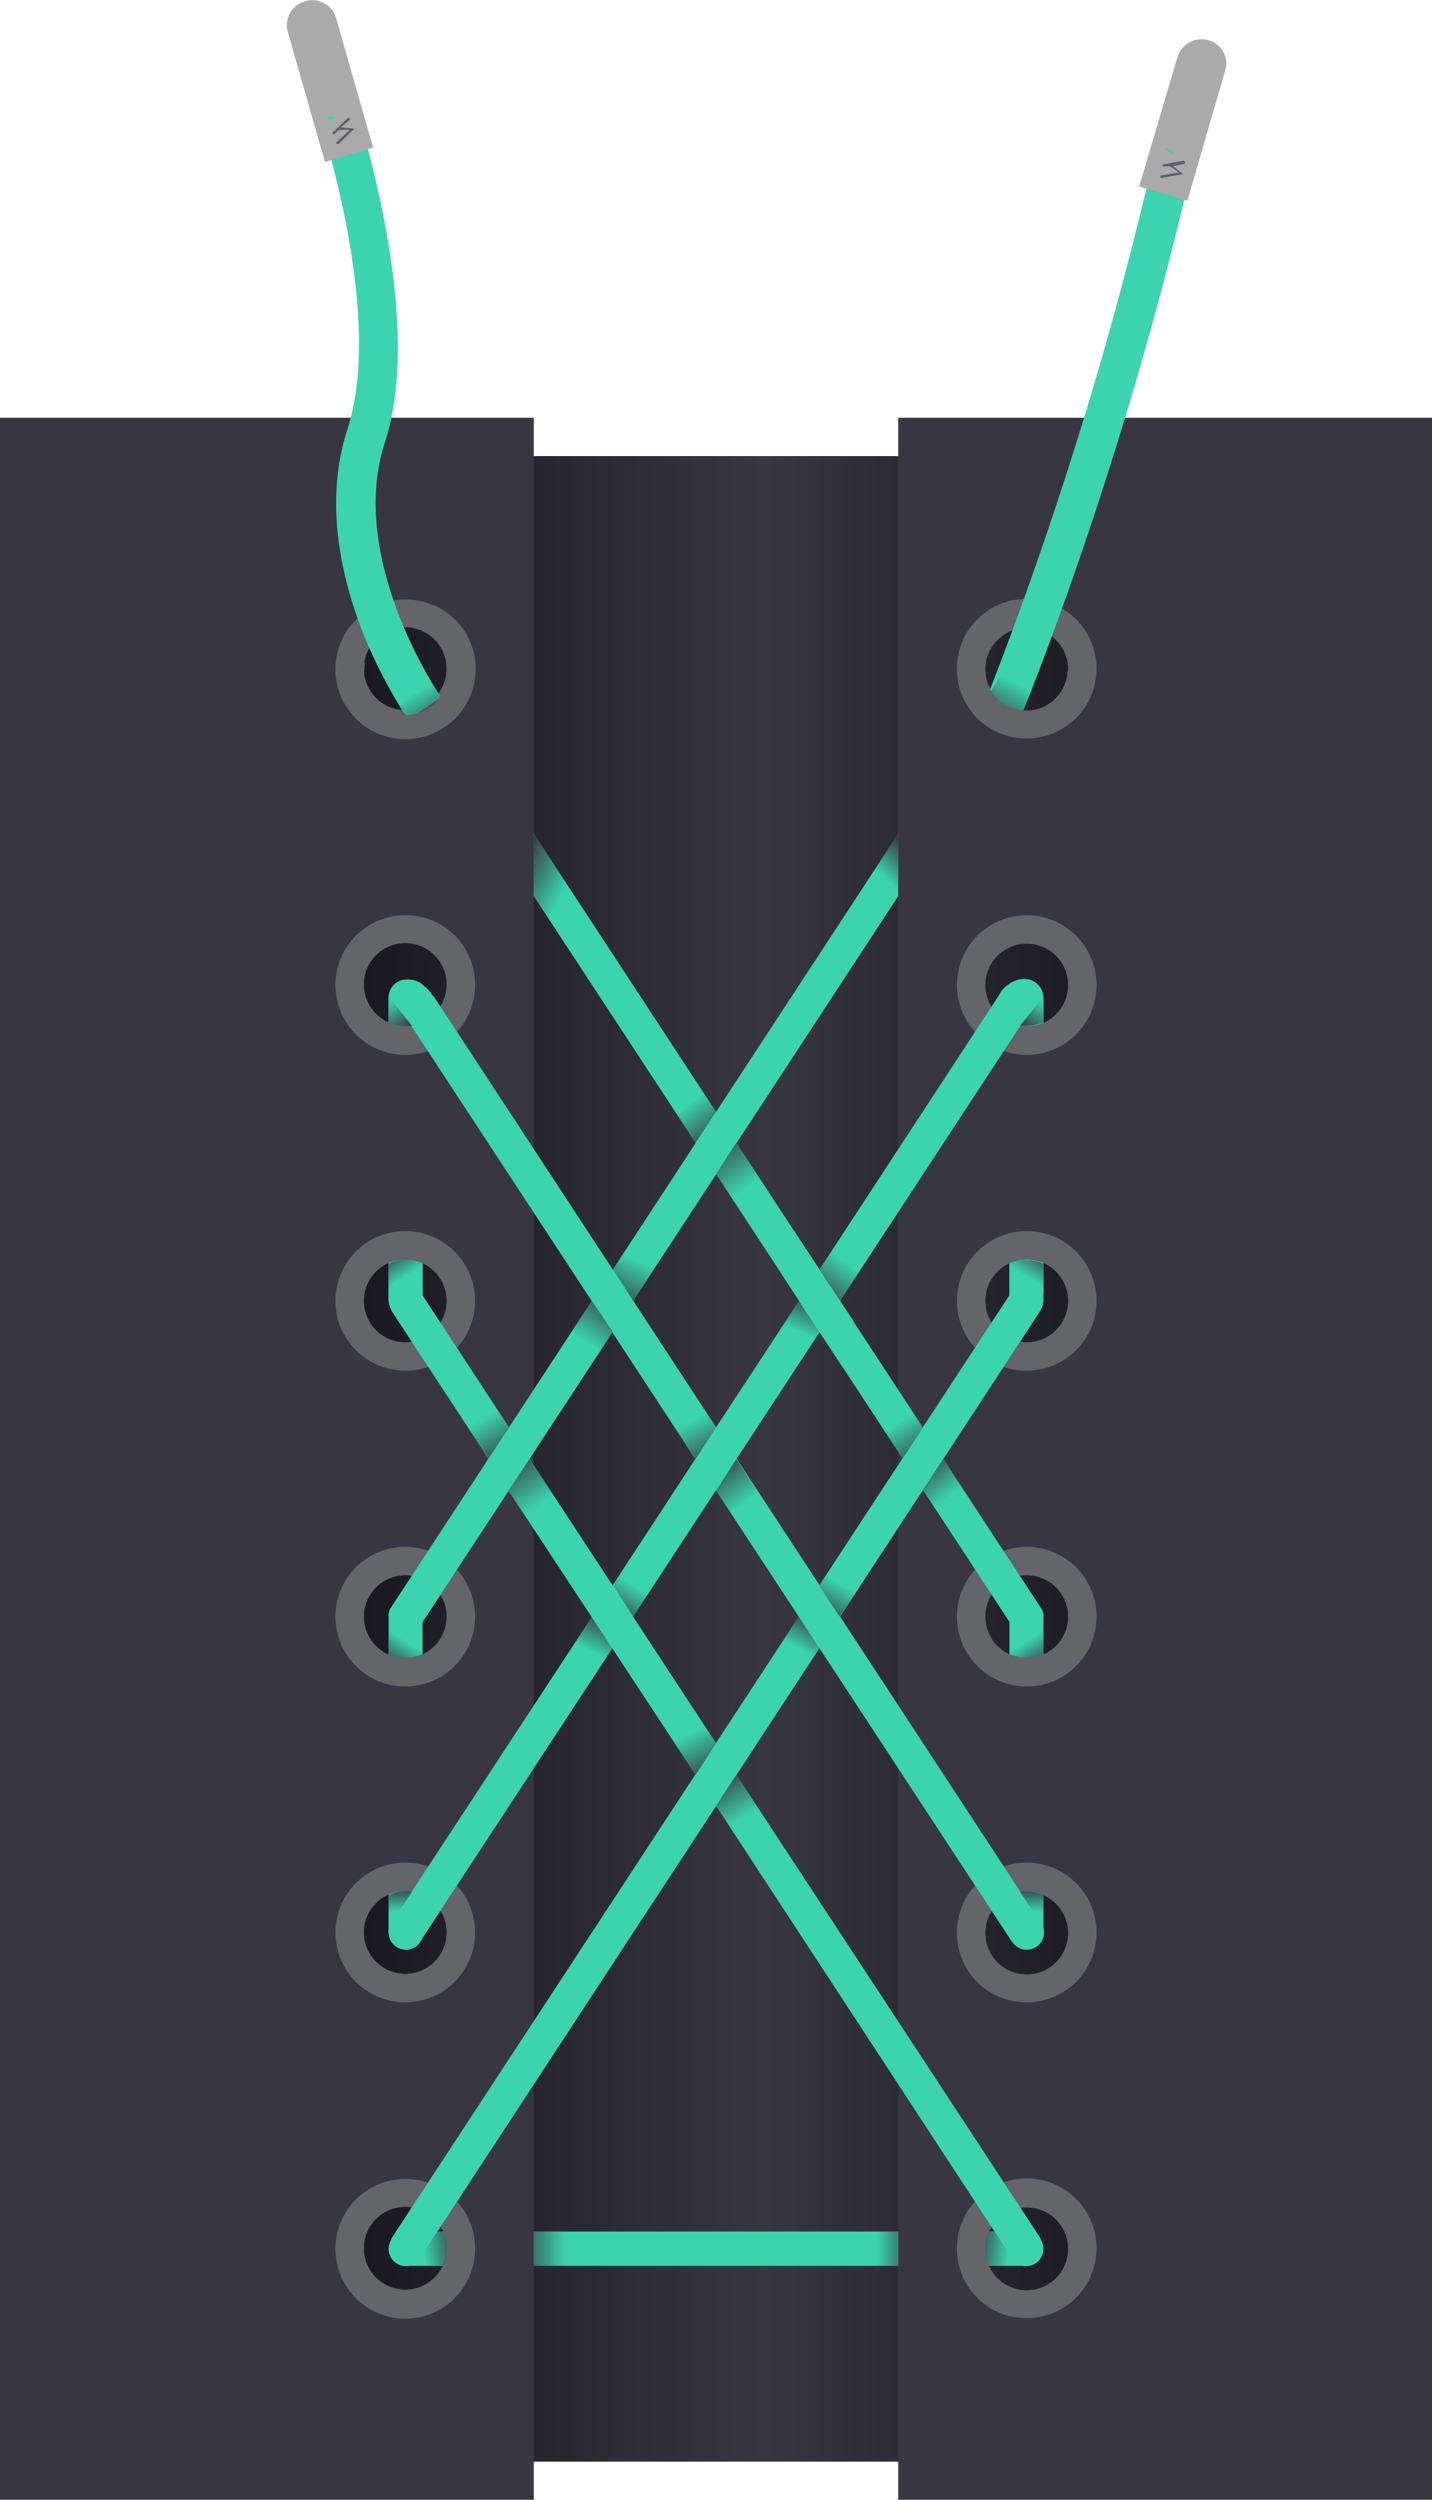 <svg xmlns="http://www.w3.org/2000/svg" xmlns:xlink="http://www.w3.org/1999/xlink" viewBox="0 0 231.8 404.5"><defs><linearGradient id="a" x1="2.86" y1="236.05" x2="231.12" y2="236.05" gradientUnits="userSpaceOnUse"><stop offset="0"/><stop offset="0.53" stop-color="#383642"/><stop offset="1"/></linearGradient><linearGradient id="b" x1="65.65" y1="363.85" x2="166.14" y2="363.85" gradientUnits="userSpaceOnUse"><stop offset="0" stop-color="#3bd4ae"/><stop offset="1" stop-color="#3bd4ae"/></linearGradient><linearGradient id="c" x1="148.65" y1="363.86" x2="141.84" y2="363.86" gradientUnits="userSpaceOnUse"><stop offset="0" stop-color="#383642"/><stop offset="1" stop-color="#383642" stop-opacity="0"/></linearGradient><linearGradient id="d" x1="83.02" y1="363.85" x2="91.65" y2="363.85" xlink:href="#c"/><linearGradient id="e" x1="74.38" y1="363.43" x2="68.52" y2="364.22" xlink:href="#c"/><linearGradient id="f" x1="-5313.59" y1="363.43" x2="-5319.45" y2="364.22" gradientTransform="matrix(-1, 0, 0, 1, -5156.17, 0)" xlink:href="#c"/><linearGradient id="g" x1="167.04" y1="305.34" x2="167.04" y2="309.35" xlink:href="#c"/><linearGradient id="h" x1="-5490.18" y1="305.32" x2="-5490.18" y2="309.33" gradientTransform="matrix(-1, 0, 0, 1, -5425.4, 0)" xlink:href="#c"/><linearGradient id="i" x1="116.17" y1="287.22" x2="120.41" y2="294.15" xlink:href="#c"/><linearGradient id="j" x1="115.46" y1="287.64" x2="111.62" y2="280.53" xlink:href="#c"/><linearGradient id="k" x1="98.23" y1="261.62" x2="95.5" y2="267.24" xlink:href="#c"/><linearGradient id="l" x1="98.98" y1="262" x2="102.54" y2="256.43" xlink:href="#c"/><linearGradient id="m" x1="62.97" y1="269.78" x2="65.68" y2="265.52" xlink:href="#c"/><linearGradient id="n" x1="-5399.81" y1="269.8" x2="-5397.09" y2="265.54" gradientTransform="matrix(-1, 0, 0, 1, -5230.98, 0)" xlink:href="#c"/><linearGradient id="o" x1="-5468.47" y1="-1710.67" x2="-5465.75" y2="-1714.93" gradientTransform="translate(-5299.6 -1508.3) rotate(180)" xlink:href="#c"/><linearGradient id="p" x1="131.63" y1="-1710.65" x2="134.34" y2="-1714.9" gradientTransform="matrix(1, 0, 0, -1, -68.66, -1508.3)" xlink:href="#c"/><linearGradient id="q" x1="132.04" y1="261.64" x2="129.21" y2="266.84" xlink:href="#c"/><linearGradient id="r" x1="132.66" y1="262.18" x2="136.14" y2="256.28" xlink:href="#c"/><linearGradient id="s" x1="115.7" y1="236.28" x2="120.69" y2="243.18" gradientUnits="userSpaceOnUse"><stop offset="0" stop-color="#383642"/><stop offset="0.69" stop-color="#383642" stop-opacity="0.31"/><stop offset="1" stop-color="#383642" stop-opacity="0"/></linearGradient><linearGradient id="t" x1="115.72" y1="237.2" x2="111.96" y2="229.97" xlink:href="#c"/><linearGradient id="u" x1="148.84" y1="235.91" x2="153.56" y2="242.24" xlink:href="#c"/><linearGradient id="v" x1="149.75" y1="236.86" x2="145.55" y2="230.17" xlink:href="#c"/><linearGradient id="w" x1="82.07" y1="235.31" x2="87.35" y2="243.63" xlink:href="#c"/><linearGradient id="x" x1="82.44" y1="236.44" x2="78.19" y2="229.56" xlink:href="#c"/><linearGradient id="y" x1="99.63" y1="209.82" x2="94.76" y2="217.19" xlink:href="#c"/><linearGradient id="z" x1="99.51" y1="211.72" x2="103.25" y2="203.9" xlink:href="#c"/><linearGradient id="aa" x1="131.75" y1="209.85" x2="129.16" y2="215.52" xlink:href="#c"/><linearGradient id="ab" x1="131.97" y1="210.96" x2="136.93" y2="204.1" xlink:href="#c"/><linearGradient id="ac" x1="114.91" y1="184.2" x2="120.85" y2="192.25" xlink:href="#c"/><linearGradient id="ad" x1="116.29" y1="184.9" x2="111.62" y2="178.54" xlink:href="#c"/><linearGradient id="ae" x1="65.66" y1="166.9" x2="62.45" y2="162.52" xlink:href="#c"/><linearGradient id="af" x1="-5299.98" y1="166.9" x2="-5303.2" y2="162.52" gradientTransform="matrix(-1, 0, 0, 1, -5133.85, 0)" xlink:href="#c"/><linearGradient id="ag" x1="148.09" y1="138" x2="143.58" y2="142.58" xlink:href="#c"/><linearGradient id="ah" x1="83.32" y1="140.55" x2="91.14" y2="144.58" xlink:href="#c"/><linearGradient id="ai" x1="160.92" y1="117.56" x2="164.8" y2="110.65" xlink:href="#c"/><linearGradient id="aj" x1="70.64" y1="118.53" x2="66.9" y2="112.24" xlink:href="#c"/></defs><title>lacingStyle--Artboard 1</title><g style="isolation:isolate"><rect x="6.1" y="73.8" width="219.5" height="324.53" style="fill:url(#a)"/><path d="M165.7,213.3h.3a2.9,2.9,0,0,0,2.9-2.9V161.3h-5.5v51.2A3.6,3.6,0,0,0,165.7,213.3Z" style="fill:#3bd4ae"/><path d="M66.1,213.3h-.3a2.9,2.9,0,0,1-2.9-2.9V161.3h5.5v51.2A3.6,3.6,0,0,1,66.1,213.3Z" style="fill:#3bd4ae"/><path d="M66.1,158.5h-.3a2.9,2.9,0,0,0-2.9,2.9v49.1h5.5V159.3A3.6,3.6,0,0,0,66.1,158.5Z" style="fill:#3bd4ae"/><path d="M165.8,158.4a4.3,4.3,0,0,0-2.4.8v52l5.5-1.8V161.5A3.1,3.1,0,0,0,165.8,158.4Z" style="fill:#3bd4ae"/><rect x="62.9" y="261.6" width="5.5" height="51.12" style="fill:#3bd4ae"/><rect x="163.4" y="261.6" width="5.5" height="51.12" style="fill:#3bd4ae"/><rect x="65.7" y="361.1" width="100.5" height="5.54" style="fill:url(#b)"/><path d="M0,67.6V404.5H86.4V67.6ZM65.7,370.5a6.7,6.7,0,1,1,6.6-6.6A6.7,6.7,0,0,1,65.7,370.5Zm0-51.1a6.7,6.7,0,1,1,6.6-6.7A6.7,6.7,0,0,1,65.7,319.4Zm0-51.1a6.7,6.7,0,1,1,6.6-6.7A6.7,6.7,0,0,1,65.7,268.3Zm0-51.1a6.7,6.7,0,1,1,6.6-6.7A6.7,6.7,0,0,1,65.7,217.2Zm0-51.2a6.7,6.7,0,1,1,6.6-6.6A6.7,6.7,0,0,1,65.7,166Zm0-51.1a6.7,6.7,0,1,1,6.6-6.7A6.7,6.7,0,0,1,65.7,114.9Z" style="fill:#383642"/><path d="M65.7,352.6a11.3,11.3,0,1,0,11.2,11.3A11.2,11.2,0,0,0,65.7,352.6Zm0,17.9a6.7,6.7,0,1,1,6.6-6.6A6.7,6.7,0,0,1,65.7,370.5Z" style="fill:#636569"/><path d="M65.7,301.4a11.3,11.3,0,1,0,11.2,11.3A11.3,11.3,0,0,0,65.7,301.4Zm0,18a6.7,6.7,0,1,1,6.6-6.7A6.7,6.7,0,0,1,65.7,319.4Z" style="fill:#636569"/><path d="M65.7,250.3a11.3,11.3,0,1,0,11.2,11.3A11.3,11.3,0,0,0,65.7,250.3Zm0,18a6.7,6.7,0,1,1,6.6-6.7A6.7,6.7,0,0,1,65.7,268.3Z" style="fill:#636569"/><path d="M65.7,199.2a11.3,11.3,0,1,0,11.2,11.3A11.3,11.3,0,0,0,65.7,199.2Zm0,18a6.7,6.7,0,1,1,6.6-6.7A6.7,6.7,0,0,1,65.7,217.2Z" style="fill:#636569"/><path d="M65.7,148.1a11.3,11.3,0,1,0,11.2,11.3A11.2,11.2,0,0,0,65.7,148.1Zm0,17.9a6.7,6.7,0,1,1,6.6-6.6A6.7,6.7,0,0,1,65.7,166Z" style="fill:#636569"/><path d="M65.7,97a11.3,11.3,0,1,0,11.2,11.2A11.2,11.2,0,0,0,65.7,97Zm0,17.9a6.7,6.7,0,1,1,6.6-6.7A6.7,6.7,0,0,1,65.7,114.9Z" style="fill:#636569"/><path d="M231.8,404.5V67.6H145.4V404.5ZM166.1,101.6a6.7,6.7,0,1,1-6.6,6.6A6.7,6.7,0,0,1,166.1,101.6Zm0,51.1a6.7,6.7,0,1,1-6.6,6.7A6.7,6.7,0,0,1,166.1,152.7Zm0,51.1a6.7,6.7,0,1,1-6.6,6.7A6.7,6.7,0,0,1,166.1,203.8Zm0,51.1a6.7,6.7,0,1,1-6.6,6.7A6.7,6.7,0,0,1,166.1,254.9Zm0,51.2a6.7,6.7,0,1,1-6.6,6.6A6.7,6.7,0,0,1,166.1,306.1Zm0,51.1a6.7,6.7,0,1,1-6.6,6.7A6.7,6.7,0,0,1,166.1,357.2Z" style="fill:#383642"/><path d="M166.1,119.5a11.3,11.3,0,1,0-11.2-11.3A11.2,11.2,0,0,0,166.1,119.5Zm0-17.9a6.7,6.7,0,1,1-6.6,6.6A6.7,6.7,0,0,1,166.1,101.6Z" style="fill:#636569"/><path d="M166.1,170.7a11.3,11.3,0,1,0-11.2-11.3A11.3,11.3,0,0,0,166.1,170.7Zm0-18a6.7,6.7,0,1,1-6.6,6.7A6.7,6.7,0,0,1,166.1,152.7Z" style="fill:#636569"/><path d="M166.1,221.8a11.3,11.3,0,1,0-11.2-11.3A11.3,11.3,0,0,0,166.1,221.8Zm0-18a6.7,6.7,0,1,1-6.6,6.7A6.7,6.7,0,0,1,166.1,203.8Z" style="fill:#636569"/><path d="M166.1,272.9a11.3,11.3,0,1,0-11.2-11.3A11.3,11.3,0,0,0,166.1,272.9Zm0-18a6.7,6.7,0,1,1-6.6,6.7A6.7,6.7,0,0,1,166.1,254.9Z" style="fill:#636569"/><path d="M166.1,324a11.3,11.3,0,1,0-11.2-11.3A11.2,11.2,0,0,0,166.1,324Zm0-17.9a6.7,6.7,0,1,1-6.6,6.6A6.7,6.7,0,0,1,166.1,306.1Z" style="fill:#636569"/><path d="M166.1,375.1a11.3,11.3,0,1,0-11.2-11.2A11.2,11.2,0,0,0,166.1,375.1Zm0-17.9a6.7,6.7,0,1,1-6.6,6.7A6.7,6.7,0,0,1,166.1,357.2Z" style="fill:#636569"/><polygon points="68 365.4 63.3 362.3 164.3 208.2 168.4 212.1 68 365.4" style="fill:#3bd4ae"/><polygon points="163.8 365.4 115.9 292.2 119.2 287.2 168.5 362.3 163.8 365.4" style="fill:#3bd4ae"/><polygon points="163.9 263.2 149.4 241.1 152.7 236.1 168.5 260.2 163.9 263.2" style="fill:#3bd4ae"/><polygon points="112.6 287.2 63.3 212 68 209 115.9 282.1 112.6 287.2" style="fill:#3bd4ae"/><polygon points="146.1 236 86.4 145 86.4 134.9 149.4 231 146.1 236" style="fill:#3bd4ae"/><polygon points="102.5 210.5 98.5 206.5 145.4 134.9 145.4 145 102.5 210.5" style="fill:#3bd4ae"/><polygon points="68 263.1 63.3 260.1 95.8 210.5 99.2 215.5 68 263.1" style="fill:#3bd4ae"/><path d="M164.1,158.8a5.4,5.4,0,0,0-2.1,1.7l-.4.7h0l-41.3,63.1-57,86.9,4.7,3L168.5,160.9Z" style="fill:#3bd4ae"/><path d="M70.2,161.2h-.1l-.4-.6a5.1,5.1,0,0,0-2.8-1.9l-3.6,2.3L163.8,314.2l4.7-3Z" style="fill:#3bd4ae"/><path d="M62.9,261.6a2.3,2.3,0,0,1,.4-1.5l3.8.8-.7,1.7Z" style="fill:#3bd4ae"/><path d="M168.5,260.2a2,2,0,0,1,.4,1.4c0,1-3.5.6-3.5.6l-.2-1.8Z" style="fill:#3bd4ae"/><circle cx="65.7" cy="312.7" r="2.8" style="fill:#3bd4ae"/><circle cx="166.2" cy="312.7" r="2.8" style="fill:#3bd4ae"/><circle cx="65.7" cy="363.9" r="2.8" style="fill:#3bd4ae"/><circle cx="166.1" cy="363.9" r="2.8" style="fill:#3bd4ae"/><polygon points="112.6 287.2 82.3 241.2 85.7 236.1 115.9 282.1 112.6 287.2" style="fill:#3bd4ae"/><polygon points="120.5 224 124.2 228.4 112.1 246.8 108.7 242 120.5 224" style="fill:#3bd4ae"/><polygon points="126.4 206 136.5 221.4 138.1 213.7 129.6 200.8 126.4 206" style="fill:#3bd4ae"/><path d="M193,26.7c-10.9,48.3-27.7,89.4-28,89.8l-5.3-3.5a629.7,629.7,0,0,0,27.1-87.7Z" style="fill:#3bd4ae"/><path d="M58.9,102.8a82.7,82.7,0,0,0,7.2,13.7l5.3-3.7-2.7,1.9,2.7-1.9c-.2-.2-15.3-22.3-9.1-41.2,6.9-21.1-5.4-56-5.4-56.7l-6.4.5c0,.1,12.2,34.3,5.7,54.2C52.4,81.4,55.3,93.7,58.9,102.8Z" style="fill:#3bd4ae"/><rect x="139.5" y="361.1" width="5.9" height="5.53" style="mix-blend-mode:multiply;fill:url(#c)"/><rect x="86.4" y="361.1" width="5.2" height="5.55" style="mix-blend-mode:multiply;fill:url(#d)"/><path d="M68,365.3v1.3h3.7a6.3,6.3,0,0,0,.6-2.7,6.4,6.4,0,0,0-.6-2.8h-.9Z" style="mix-blend-mode:multiply;fill:url(#e)"/><path d="M163.8,365.3v1.3h-3.7a6.3,6.3,0,0,1-.6-2.7,6.4,6.4,0,0,1,.6-2.8h.9Z" style="mix-blend-mode:multiply;fill:url(#f)"/><path d="M165.1,306.1l3.8,5.7v-5.1a6.4,6.4,0,0,0-2.8-.6Z" style="mix-blend-mode:multiply;fill:url(#g)"/><path d="M66.7,306.1l-3.8,5.7v-5.1a6.4,6.4,0,0,1,2.8-.7Z" style="mix-blend-mode:multiply;fill:url(#h)"/><polygon points="115.9 292.2 119.2 287.2 123.2 293.3 120.1 298.6 115.9 292.2" style="mix-blend-mode:multiply;fill:url(#i)"/><polygon points="115.9 282.1 112.6 287.2 108.1 280.4 111.5 275.4 115.9 282.1" style="mix-blend-mode:multiply;fill:url(#j)"/><polygon points="95.8 261.7 99.1 266.7 96.7 270.4 92.1 267.2 95.8 261.7" style="mix-blend-mode:multiply;fill:url(#k)"/><polygon points="99.2 256.5 102.5 261.6 106.1 256.1 102.5 251.4 99.2 256.5" style="mix-blend-mode:multiply;fill:url(#l)"/><path d="M68.4,267.7v-4.2H62.9v4.2a6.4,6.4,0,0,0,2.8.6A6.3,6.3,0,0,0,68.4,267.7Z" style="mix-blend-mode:multiply;fill:url(#m)"/><path d="M163.4,267.7v-4.2h5.5v4.2a6.4,6.4,0,0,1-2.8.6A6.3,6.3,0,0,1,163.4,267.7Z" style="mix-blend-mode:multiply;fill:url(#n)"/><path d="M163.4,204.5v4.2h5.5v-4.2a6.4,6.4,0,0,0-2.8-.6A6.3,6.3,0,0,0,163.4,204.5Z" style="mix-blend-mode:multiply;fill:url(#o)"/><path d="M68.4,204.5v4.2H62.9v-4.2a6.4,6.4,0,0,1,2.8-.7A6.4,6.4,0,0,1,68.4,204.5Z" style="mix-blend-mode:multiply;fill:url(#p)"/><polygon points="129.3 261.6 132.6 266.7 130.1 270.6 125.7 267.1 129.3 261.6" style="mix-blend-mode:multiply;fill:url(#q)"/><polygon points="132.6 256.6 135.9 261.6 139.9 255.6 135.9 251.6 132.6 256.6" style="mix-blend-mode:multiply;fill:url(#r)"/><polygon points="115.9 241.2 119.2 236.1 122.8 241.6 119.6 246.7 115.9 241.2" style="mix-blend-mode:multiply;fill:url(#s)"/><polygon points="115.9 231 112.6 236.1 108.4 229.6 111.9 225 115.9 231" style="mix-blend-mode:multiply;fill:url(#t)"/><polygon points="152.7 236.1 149.4 241.1 152.7 246.2 156.2 241.5 152.7 236.1" style="mix-blend-mode:multiply;fill:url(#u)"/><polygon points="146.1 236 149.4 231 145.2 224.6 142.2 230.1 146.1 236" style="mix-blend-mode:multiply;fill:url(#v)"/><polygon points="85.7 236.1 82.3 241.2 86.9 248.1 90.9 243.7 85.7 236.1" style="mix-blend-mode:multiply;fill:url(#w)"/><polygon points="79.1 236 82.4 231 78.9 225.7 75.2 230.2 79.1 236" style="mix-blend-mode:multiply;fill:url(#x)"/><polygon points="95.8 210.5 99.2 215.5 94.8 222.3 90.7 218.3 95.8 210.5" style="mix-blend-mode:multiply;fill:url(#y)"/><polygon points="99.2 205.4 102.5 210.5 106.1 204.9 101.7 201.5 99.2 205.4" style="mix-blend-mode:multiply;fill:url(#z)"/><polygon points="129.3 210.5 132.6 215.5 129 221.1 124.9 217.2 129.3 210.5" style="mix-blend-mode:multiply;fill:url(#aa)"/><polygon points="132.6 205.4 136 210.5 139.9 204.5 135.4 201.2 132.6 205.4" style="mix-blend-mode:multiply;fill:url(#ab)"/><polygon points="119.2 184.9 115.9 190 119.7 195.8 123.3 191.1 119.2 184.9" style="mix-blend-mode:multiply;fill:url(#ac)"/><polygon points="112.6 184.9 115.9 179.9 112.3 174.4 108.7 178.9 112.6 184.9" style="mix-blend-mode:multiply;fill:url(#ad)"/><path d="M66.7,166l-3.8-4.7v4.1a6.4,6.4,0,0,0,2.8.6Z" style="mix-blend-mode:multiply;fill:url(#ae)"/><path d="M165.1,166l3.8-4.7v4.1a6.4,6.4,0,0,1-2.8.6Z" style="mix-blend-mode:multiply;fill:url(#af)"/><polygon points="145.4 134.9 145.4 145 142.2 149.9 139.9 143.3 145.4 134.9" style="mix-blend-mode:multiply;fill:url(#ag)"/><polygon points="86.4 134.9 86.4 145 90.8 151.6 92.8 144.6 86.4 134.9" style="mix-blend-mode:multiply;fill:url(#ah)"/><polygon points="162.7 108.1 159.4 113.4 165 117 169.3 109.4 162.7 108.1" style="mix-blend-mode:multiply;fill:url(#ai)"/><path d="M174.4,108.8l-1.6-.2a6.7,6.7,0,1,1-9-6.6,13.6,13.6,0,0,1-1.2-4.5,11.3,11.3,0,0,0-7.7,10.7,11.3,11.3,0,0,0,22.5.1A10.5,10.5,0,0,1,174.4,108.8Z" style="fill:#636569"/><polygon points="69.4 109.7 72.8 115.1 65.9 117.6 63.5 112.3 69.4 109.7" style="mix-blend-mode:multiply;fill:url(#aj)"/><path d="M70.2,97.9a12.3,12.3,0,0,1-1.9,4.2,6.6,6.6,0,0,1,4,6.1,6.7,6.7,0,1,1-13.3,0,2.8,2.8,0,0,1,.1-.9h-.6a10.5,10.5,0,0,1-4-.7,9.2,9.2,0,0,0-.1,1.6A11.3,11.3,0,1,0,70.2,97.9Z" style="fill:#636569"/><path d="M49.4.2a4,4,0,0,1,5,2.7l6,21-7.8,2.3-6-21A4,4,0,0,1,49.4.2Z" style="fill:#aaa"/><path d="M195.6,6.5a3.9,3.9,0,0,1,2.7,5l-6.1,21-7.8-2.3,6.2-21A4.1,4.1,0,0,1,195.6,6.5Z" style="fill:#aaa"/><path d="M56.3,19.1l-2.4,2.3a.2.2,0,0,0,0,.3c.1,0,.2.1.2,0l.8-.7h1.7l-2.1,2a.2.2,0,0,0,0,.3h.3l2.4-2.3c.1-.1.1-.1.1-.2h-.2l-1.9-.2,1.4-1.2c0-.1.1-.2,0-.2h0A.2.2,0,0,0,56.3,19.1Z" style="fill:#5f5e6c"/><path d="M54.2,19.1h0l-.2.2h-.9l-.2-.2a.2.2,0,0,1,.2-.2H54A.2.2,0,0,1,54.2,19.1Z" style="fill:#3bd4ae"/><path d="M191.6,26l-3.3.6c-.1,0-.2.1-.1.2s.1.2.2.1h1l1.4,1-2.9.5c-.1,0-.2.1-.1.2a.2.2,0,0,0,.2.2l3.3-.6h.1c0-.1,0-.2-.1-.2l-1.4-1.1,1.8-.4c.1,0,.1,0,.1-.1h0C191.8,26,191.7,26,191.6,26Z" style="fill:#5f5e6c"/><path d="M189.8,24.8h-.2l-.8-.6a.1.1,0,0,1,0-.2h.2l.8.6A.1.1,0,0,1,189.8,24.8Z" style="fill:#3bd4ae"/></g></svg>